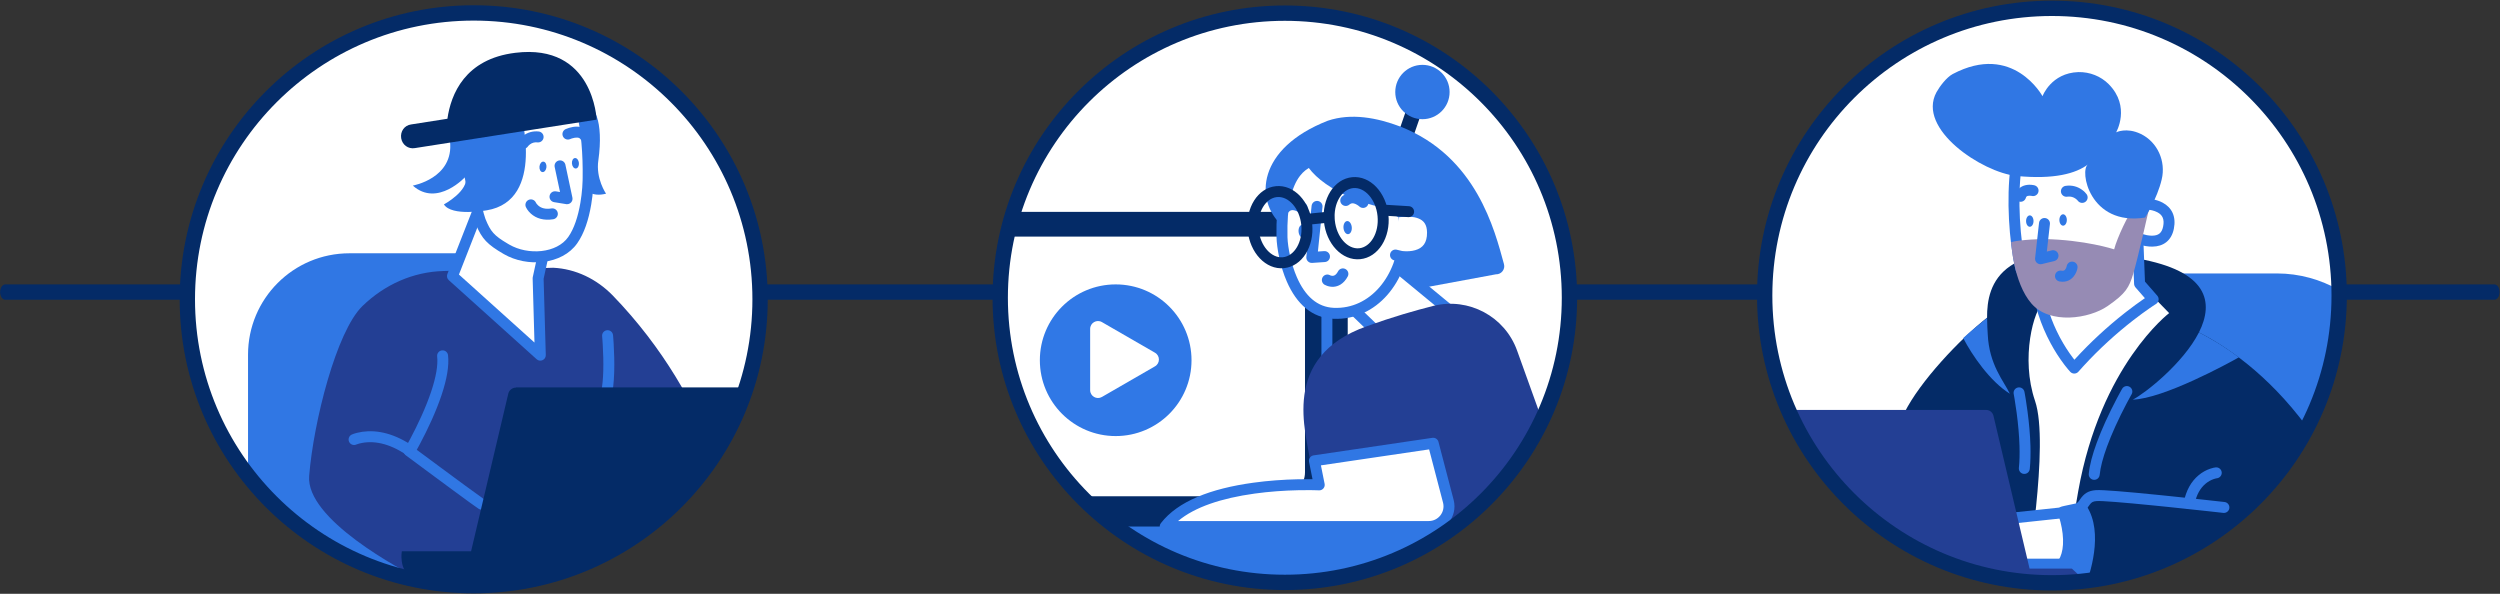 <svg width="1141" height="271" viewBox="0 0 1141 271" fill="none" xmlns="http://www.w3.org/2000/svg">
<rect x="0" y="0" width="1141" height="271" fill="#333333" stroke="none"/>
<g clip-path="url(#clip0_2_120)">
<path fill-rule="evenodd" clip-rule="evenodd" d="M1138.48 129.801C1139.76 129.801 1140.8 131.368 1140.8 133.301C1140.8 135.169 1139.83 136.696 1138.61 136.796L1138.48 136.801H2.377C1.094 136.801 0.054 135.234 0.054 133.301C0.054 131.432 1.026 129.906 2.25 129.806L2.377 129.801H1138.48Z" fill="#042B67"/>
<path fill-rule="evenodd" clip-rule="evenodd" d="M586.4 265.8C658.142 265.8 716.3 207.642 716.3 135.9C716.3 64.158 658.142 6 586.4 6C514.658 6 456.5 64.158 456.5 135.9C456.5 207.642 514.658 265.8 586.4 265.8Z" fill="white"/>
<path fill-rule="evenodd" clip-rule="evenodd" d="M604.1 96.7H462.5C458.6 109.1 456.5 122.3 456.5 135.9C456.5 179.6 478.1 218.2 511.1 241.8H604.1C610.1 241.8 615.1 236.9 615.1 230.8V107.7C615.1 101.6 610.2 96.7 604.1 96.7Z" fill="#042B67"/>
<path fill-rule="evenodd" clip-rule="evenodd" d="M584.6 108H459.5C457.5 117 456.5 126.3 456.5 135.9C456.5 171.1 470.5 203.1 493.3 226.5H584.6C590.7 226.5 595.6 221.6 595.6 215.5V119C595.6 112.9 590.7 108 584.6 108Z" fill="white"/>
<path fill-rule="evenodd" clip-rule="evenodd" d="M605.6 97.9C606.925 97.9 608.01 98.932 608.094 100.236L608.1 100.4V237.1C608.1 238.481 606.98 239.6 605.6 239.6C604.274 239.6 603.19 238.569 603.105 237.265L603.1 237.1V100.4C603.1 99.02 604.219 97.9 605.6 97.9Z" fill="#3077E4"/>
<path fill-rule="evenodd" clip-rule="evenodd" d="M614.2 137.799L628.4 151.499L663.2 142.999L633.1 118.199L614.2 137.799Z" fill="white"/>
<path fill-rule="evenodd" clip-rule="evenodd" d="M631.301 116.464L612.401 136.064C611.442 137.058 611.471 138.64 612.464 139.598L626.664 153.298C627.281 153.894 628.16 154.131 628.993 153.928L663.793 145.428C665.793 144.939 666.379 142.379 664.79 141.07L634.69 116.27C633.683 115.44 632.207 115.524 631.301 116.464ZM633.294 121.598L657.758 141.754L629.144 148.743L617.734 137.735L633.294 121.598Z" fill="#3077E4"/>
<path fill-rule="evenodd" clip-rule="evenodd" d="M703.8 191.699L692.4 159.999C686.8 144.399 670.3 135.599 654.2 139.599C645.9 141.699 635.7 144.599 623.8 148.899C584 162.999 596.3 197.599 598 210.699L654.3 202.399L648.4 240.399H663.7C680.7 227.699 694.6 210.999 703.8 191.699Z" fill="#233F94"/>
<path fill-rule="evenodd" clip-rule="evenodd" d="M585.1 107.999C585.2 114.099 589.1 142.199 608.7 142.999C628.3 143.799 640.3 125.299 641.1 106.999C641.9 88.699 632.8 73.999 620.4 73.199C608 72.399 584.1 63.699 585.1 107.999Z" fill="white"/>
<path fill-rule="evenodd" clip-rule="evenodd" d="M606.307 69.496C590.587 69.778 582.152 80.444 582.585 107.239L582.601 108.04C582.687 113.282 584.33 121.681 587.296 128.485C591.756 138.72 598.763 145.096 608.598 145.497C628.273 146.3 642.657 128.645 643.598 107.108C644.44 87.847 634.787 71.931 620.981 70.736L619.522 70.626C619.243 70.6 618.938 70.569 618.546 70.524L614.372 70.019C610.961 69.614 608.745 69.453 606.307 69.496ZM613.815 74.988L618.211 75.518C618.601 75.561 618.912 75.593 619.208 75.618L620.239 75.694C631.081 76.393 639.348 89.848 638.603 106.89C637.77 125.937 625.355 141.177 608.802 140.501C601.2 140.191 595.651 135.142 591.88 126.488C589.272 120.504 587.766 113.026 587.61 108.373L587.6 107.943C587.292 94.308 589.357 85.36 593.332 80.24C596.339 76.366 600.405 74.684 605.966 74.506L606.397 74.495C608.561 74.457 610.6 74.606 613.815 74.988Z" fill="#3077E4"/>
<path d="M648.53 52.173L641.914 49.888L637.865 61.608L644.482 63.894L648.53 52.173Z" fill="#042B67"/>
<path fill-rule="evenodd" clip-rule="evenodd" d="M649.2 54.4C656.048 54.4 661.6 48.848 661.6 42C661.6 35.151 656.048 29.6 649.2 29.6C642.351 29.6 636.8 35.151 636.8 42C636.8 48.848 642.351 54.4 649.2 54.4Z" fill="#3077E4"/>
<path fill-rule="evenodd" clip-rule="evenodd" d="M639.2 57.8C628.4 53.7 616.7 51.5 606 55.1C573.8 67.7 572.4 91.4 585.1 102.9C585.5 86.1 590 78.1 596 74.6C601.8 85 621.7 94.8 640.4 96C640.4 96.2 640.5 96.3 640.5 96.5C645.7 96.1 653.7 97 653.8 106.1C653.9 118.7 641.2 117.3 639.6 117.1C639 119.4 639.7 120.9 638.7 123.1L648.1 131.6L682.7 125.2C685.2 125.3 687.1 122.9 686.4 120.5C682.2 105.2 673.9 71.4 639.2 57.8Z" fill="#3077E4"/>
<path fill-rule="evenodd" clip-rule="evenodd" d="M636.9 116.4L639.4 117C639.4 117 653.9 119.5 653.8 106.1C653.7 95.9 643.7 95.999 638.8 96.6" fill="white"/>
<path fill-rule="evenodd" clip-rule="evenodd" d="M638.496 94.118C642.31 93.651 645.883 93.796 648.98 94.96C653.531 96.671 656.244 100.407 656.3 106.081C656.353 113.131 652.865 117.386 647.291 118.988C644.797 119.705 642.226 119.814 639.882 119.58L639.508 119.539C639.394 119.525 639.293 119.512 639.204 119.499L638.975 119.464L638.817 119.431L636.317 118.831C634.974 118.509 634.147 117.159 634.469 115.816C634.778 114.528 636.035 113.714 637.322 113.936L637.483 113.969L639.888 114.546L640.125 114.577L640.378 114.605C642.146 114.781 644.119 114.698 645.91 114.183C649.41 113.177 651.335 110.828 651.3 106.124C651.265 102.557 649.87 100.636 647.22 99.64C645.035 98.819 642.188 98.704 639.104 99.081C637.733 99.249 636.486 98.274 636.319 96.904C636.151 95.533 637.126 94.286 638.496 94.118Z" fill="#3077E4"/>
<path fill-rule="evenodd" clip-rule="evenodd" d="M610.69 123.832C611.335 122.611 612.847 122.144 614.068 122.789C615.289 123.434 615.756 124.947 615.111 126.167C614.233 127.829 613.131 129.061 611.834 129.856C609.785 131.112 607.62 131.138 605.656 130.455C605.176 130.289 604.801 130.11 604.544 129.961C603.35 129.267 602.945 127.737 603.639 126.543C604.304 125.399 605.737 124.979 606.906 125.557L607.083 125.65C607.12 125.666 607.195 125.697 607.298 125.733C607.97 125.966 608.625 125.958 609.22 125.593C609.716 125.29 610.213 124.734 610.69 123.832Z" fill="#3077E4"/>
<path fill-rule="evenodd" clip-rule="evenodd" d="M598.614 93.943C598.755 92.57 599.983 91.571 601.357 91.713C602.675 91.848 603.648 92.986 603.599 94.291L603.587 94.456L601.491 114.8L604.328 114.605C605.651 114.514 606.804 115.469 606.978 116.764L606.995 116.927C607.086 118.25 606.131 119.403 604.836 119.577L604.673 119.593L598.873 119.993C597.378 120.097 596.143 118.875 596.202 117.402L596.214 117.243L598.614 93.943Z" fill="#3077E4"/>
<path fill-rule="evenodd" clip-rule="evenodd" d="M614.866 88.212C617.296 87.305 619.717 87.849 621.955 89.198C622.79 89.701 623.425 90.209 623.825 90.591C624.825 91.543 624.862 93.126 623.91 94.125C622.998 95.081 621.511 95.157 620.509 94.328L620.375 94.209C620.219 94.061 619.859 93.773 619.374 93.481C618.312 92.841 617.345 92.623 616.613 92.896C616.417 92.97 616.219 93.081 616.015 93.24L615.861 93.369C614.829 94.286 613.249 94.193 612.332 93.161C611.414 92.129 611.507 90.549 612.539 89.632C613.254 88.996 614.034 88.522 614.866 88.212Z" fill="#3077E4"/>
<path fill-rule="evenodd" clip-rule="evenodd" d="M588.643 91.004C590.468 90.697 592.274 91.083 594.006 91.88C594.775 92.233 595.372 92.593 595.753 92.865C596.876 93.668 597.137 95.229 596.334 96.353C595.565 97.43 594.099 97.713 592.989 97.029L592.847 96.934C592.704 96.832 592.369 96.63 591.917 96.422C591.015 96.007 590.145 95.821 589.473 95.934C589.057 96.005 588.697 96.19 588.347 96.558L588.216 96.705C587.329 97.764 585.753 97.903 584.694 97.016C583.636 96.129 583.497 94.552 584.384 93.494C585.546 92.107 587.01 91.279 588.643 91.004Z" fill="#3077E4"/>
<path fill-rule="evenodd" clip-rule="evenodd" d="M615.299 106.874C616.345 106.79 617.086 105.384 616.954 103.732C616.822 102.081 615.868 100.809 614.822 100.893C613.776 100.976 613.035 102.383 613.166 104.034C613.298 105.686 614.253 106.957 615.299 106.874Z" fill="#3077E4"/>
<path fill-rule="evenodd" clip-rule="evenodd" d="M594.8 108.572C595.846 108.489 596.587 107.082 596.455 105.43C596.323 103.779 595.369 102.508 594.323 102.591C593.277 102.675 592.535 104.081 592.667 105.733C592.799 107.384 593.754 108.655 594.8 108.572Z" fill="#3077E4"/>
<path fill-rule="evenodd" clip-rule="evenodd" d="M617.125 80.869C608.814 81.684 603.23 90.817 604.23 101.022C605.23 111.227 612.481 119.103 620.792 118.289C629.103 117.474 634.688 108.341 633.688 98.136C632.688 87.931 625.437 80.055 617.125 80.869ZM617.613 85.845C622.823 85.335 627.956 90.91 628.712 98.623C629.467 106.336 625.514 112.802 620.304 113.313C615.095 113.823 609.962 108.248 609.206 100.535C608.45 92.822 612.403 86.356 617.613 85.845Z" fill="#042B67"/>
<path fill-rule="evenodd" clip-rule="evenodd" d="M582.326 84.969C574.014 85.783 568.43 94.917 569.43 105.122C570.43 115.327 577.681 123.203 585.992 122.388C594.303 121.574 599.888 112.441 598.888 102.235C597.888 92.03 590.637 84.154 582.326 84.969ZM582.813 89.945C588.023 89.434 593.156 95.01 593.912 102.723C594.668 110.436 590.714 116.902 585.505 117.412C580.295 117.923 575.162 112.347 574.406 104.634C573.65 96.921 577.604 90.455 582.813 89.945Z" fill="#042B67"/>
<path fill-rule="evenodd" clip-rule="evenodd" d="M606.144 96.612C607.517 96.47 608.746 97.469 608.887 98.843C609.023 100.161 608.108 101.346 606.82 101.564L606.657 101.586L596.957 102.586C595.583 102.727 594.355 101.729 594.214 100.355C594.078 99.037 594.993 97.852 596.281 97.634L596.444 97.612L606.144 96.612Z" fill="#042B67"/>
<path fill-rule="evenodd" clip-rule="evenodd" d="M631.552 93.404L643.052 94.104C644.431 94.188 645.48 95.373 645.396 96.751C645.315 98.074 644.22 99.094 642.913 99.1L642.749 99.095L631.249 98.395C629.87 98.311 628.821 97.126 628.905 95.748C628.986 94.424 630.081 93.405 631.388 93.399L631.552 93.404Z" fill="#042B67"/>
<path fill-rule="evenodd" clip-rule="evenodd" d="M599.9 210.3L602.1 221.3C602.1 221.3 548.6 218.6 531.8 240.3H652.1C658.1 240.3 662.6 234.6 661 228.7L654.1 202.3L599.9 210.3Z" fill="white"/>
<path fill-rule="evenodd" clip-rule="evenodd" d="M599.535 207.827L599.374 207.856C598.049 208.14 597.179 209.441 597.449 210.79L599.033 218.712L597.76 218.698C596.11 218.685 594.335 218.696 592.454 218.736C585.722 218.88 578.788 219.371 571.978 220.312C552.478 223.004 537.557 228.781 529.824 238.77C528.552 240.413 529.723 242.8 531.801 242.8H652.101C659.691 242.8 665.301 235.675 663.482 228.312L656.519 201.668C656.197 200.434 654.997 199.641 653.735 199.827L599.535 207.827ZM652.249 205.1L658.582 229.332L658.639 229.558C659.63 233.762 656.426 237.8 652.101 237.8H537.679L537.717 237.768C545.235 231.449 557.403 227.371 572.661 225.265C579.264 224.353 586.01 223.875 592.562 223.735C594.392 223.696 596.118 223.685 597.719 223.698L599.062 223.714C599.799 223.726 600.436 223.741 600.963 223.758L601.982 223.797L602.143 223.8C603.689 223.776 604.86 222.351 604.552 220.81L602.868 212.389L652.249 205.1Z" fill="#3077E4"/>
<path fill-rule="evenodd" clip-rule="evenodd" d="M663.7 240.3H509.2C530.8 256.3 557.5 265.7 586.4 265.7C615.4 265.8 642.1 256.3 663.7 240.3Z" fill="#3077E4"/>
<path fill-rule="evenodd" clip-rule="evenodd" d="M586.4 2.5C512.725 2.5 453 62.225 453 135.9C453 209.575 512.725 269.3 586.4 269.3C660.075 269.3 719.8 209.575 719.8 135.9C719.8 62.225 660.075 2.5 586.4 2.5ZM586.4 9.5C656.209 9.5 712.8 66.091 712.8 135.9C712.8 205.709 656.209 262.3 586.4 262.3C516.591 262.3 460 205.709 460 135.9C460 66.091 516.591 9.5 586.4 9.5Z" fill="#042B67"/>
<path fill-rule="evenodd" clip-rule="evenodd" d="M936.5 266C1008.9 266 1067.6 207.304 1067.6 134.9C1067.6 62.495 1008.9 3.8 936.5 3.8C864.096 3.8 805.4 62.495 805.4 134.9C805.4 207.304 864.096 266 936.5 266Z" fill="white"/>
<path fill-rule="evenodd" clip-rule="evenodd" d="M943.101 265.8C1012.4 262.4 1067.6 205.1 1067.6 134.9C1067.6 134.1 1067.6 133.2 1067.6 132.4C1059.2 127.6 1049.5 124.8 1039.2 124.8H943.201V265.8H943.101Z" fill="#3077E4"/>
<path fill-rule="evenodd" clip-rule="evenodd" d="M1003.6 151.7C1010.5 138 1007.9 123.7 975.6 118C912.5 106.3 906.8 129.7 906.9 145C894.5 154.8 876.2 174.1 869.1 188.5L848.5 232C871.8 253.1 902.6 265.9 936.5 265.9C987.2 265.9 1031.2 237.1 1053 195C1034.7 170.1 1015 157.5 1003.6 151.7Z" fill="#042B67"/>
<path fill-rule="evenodd" clip-rule="evenodd" d="M1003.6 151.7C996.4 165.9 978.9 179.6 973.4 182.4C987.5 181.9 1016.7 166 1021.8 163.1C1014.8 157.8 1008.4 154.2 1003.6 151.7Z" fill="#3077E4"/>
<path fill-rule="evenodd" clip-rule="evenodd" d="M907.2 152.5C907.1 150.5 906.9 147.9 906.9 145.1C903.1 148.1 899.4 151.2 896 154.3C900.1 162.2 908.3 174.1 917.3 179.7C914.6 174 907.8 166.5 907.2 152.5Z" fill="#3077E4"/>
<path fill-rule="evenodd" clip-rule="evenodd" d="M983.4 136.1L990 142.9C990 142.9 958.7 166.7 948.5 224.2C941.9 261.5 944.1 265.7 944.1 265.7L924.7 264.7C924.7 264.7 935.5 202.6 928.8 183C922.1 163.4 928.2 141.3 932.8 137.7C937.2 134 983.4 136.1 983.4 136.1Z" fill="white"/>
<path fill-rule="evenodd" clip-rule="evenodd" d="M947.1 233.4L917.1 236.6L909.6 257.4C909.6 257.4 942.1 257.6 942.7 257.4C943.4 257.2 958.3 243.9 947.1 233.4Z" fill="white"/>
<path fill-rule="evenodd" clip-rule="evenodd" d="M946.835 230.915L916.835 234.115C915.883 234.216 915.073 234.852 914.748 235.752L907.248 256.552C906.663 258.176 907.859 259.89 909.585 259.9L917.093 259.94L936.101 259.994C940.699 259.989 942.491 259.949 943.214 259.834L943.385 259.8L943.464 259.78L943.636 259.712C945.486 258.889 949.502 254.432 951.583 250.412C955.044 243.723 954.634 237.036 948.81 231.577C948.279 231.079 947.558 230.837 946.835 230.915ZM946.169 236.013L946.28 236.136C949.422 239.668 949.458 243.638 947.142 248.114C946.183 249.967 944.869 251.768 943.415 253.352L943.182 253.604C942.795 254.014 942.421 254.386 942.083 254.697L941.808 254.944L940.73 254.963C940.094 254.97 939.303 254.976 938.367 254.981L932.128 254.988L923.351 254.967L913.151 254.92L918.92 238.919L946.169 236.013Z" fill="#3077E4"/>
<path fill-rule="evenodd" clip-rule="evenodd" d="M1011.25 213.313C1012.62 213.174 1013.85 214.175 1013.99 215.549C1014.12 216.868 1013.2 218.05 1011.91 218.266L1011.75 218.287C1011.53 218.31 1011.01 218.417 1010.29 218.665C1009.05 219.097 1007.79 219.778 1006.62 220.76C1004.19 222.798 1002.4 225.867 1001.56 230.272C1001.29 231.628 999.984 232.516 998.628 232.255C997.272 231.994 996.384 230.684 996.645 229.328C997.708 223.801 1000.09 219.709 1003.41 216.928C1005.07 215.533 1006.86 214.563 1008.66 213.941C1009.76 213.557 1010.66 213.372 1011.25 213.313Z" fill="#3077E4"/>
<path fill-rule="evenodd" clip-rule="evenodd" d="M971.945 176.532C973.093 177.191 973.52 178.622 972.948 179.794L972.242 181.061C971.737 181.974 971.173 183.016 970.565 184.168C968.827 187.462 967.088 190.971 965.468 194.543C964.007 197.763 962.713 200.88 961.633 203.833C959.789 208.868 958.63 213.248 958.288 216.743C958.154 218.117 956.931 219.122 955.556 218.988C954.182 218.853 953.177 217.63 953.312 216.256C953.702 212.27 954.961 207.512 956.937 202.114C958.064 199.035 959.405 195.805 960.915 192.477C962.579 188.808 964.361 185.211 966.143 181.835L966.919 180.377C967.086 180.068 967.249 179.768 967.407 179.478L968.127 178.173L968.532 177.454C969.22 176.257 970.748 175.844 971.945 176.532Z" fill="#3077E4"/>
<path fill-rule="evenodd" clip-rule="evenodd" d="M921.027 176.845C922.382 176.583 923.693 177.47 923.955 178.825L924.078 179.49C924.174 180.018 924.28 180.627 924.395 181.31L924.639 182.807C924.882 184.341 925.123 185.981 925.351 187.703C926.063 193.087 926.547 198.421 926.696 203.424C926.812 207.321 926.72 210.888 926.387 214.06C926.243 215.433 925.013 216.43 923.64 216.286C922.266 216.142 921.27 214.912 921.414 213.538C921.721 210.611 921.808 207.261 921.698 203.573C921.555 198.759 921.086 193.587 920.394 188.36C920.098 186.123 919.78 184.028 919.463 182.136L919.274 181.027L919.046 179.773C918.784 178.418 919.671 177.106 921.027 176.845Z" fill="#3077E4"/>
<path fill-rule="evenodd" clip-rule="evenodd" d="M956.496 223.708L956.721 223.693C959.749 223.527 969.768 224.349 985.2 225.901L990.074 226.398C994.689 226.873 999.428 227.376 1004.12 227.884L1015.28 229.116C1016.65 229.271 1017.64 230.509 1017.48 231.88C1017.34 233.198 1016.19 234.159 1014.88 234.097L1014.18 234.023L1007.08 233.236C1001.27 232.601 995.319 231.965 989.562 231.371L983.015 230.708C968.722 229.284 959.077 228.513 956.905 228.691C955.21 228.83 954.591 229.18 953.713 230.376L953.281 230.993C951.766 233.197 950.543 234.261 948.091 234.751L946.411 235.092L944.819 235.427L944.827 235.454C944.928 235.806 945.028 236.169 945.126 236.542L945.271 237.109C946.256 241.057 946.766 245.058 946.536 248.855C946.38 251.445 945.879 253.836 944.984 255.98L944.854 256.28L944.881 256.295C945.665 256.721 946.626 257.163 947.781 257.608L948.172 257.757C949.466 258.238 950.125 259.677 949.644 260.972C949.162 262.266 947.723 262.924 946.429 262.443C944.396 261.686 942.775 260.902 941.521 260.125C940.694 259.612 940.146 259.18 939.833 258.867C939.008 258.042 938.863 256.756 939.485 255.768C940.701 253.835 941.373 251.399 941.545 248.553C941.74 245.333 941.292 241.814 940.419 238.32C940.205 237.46 939.978 236.658 939.749 235.926L939.612 235.496C939.451 235.001 939.329 234.659 939.266 234.495C938.735 233.108 939.522 231.567 940.956 231.184L941.335 231.089L942.36 230.849C943.554 230.578 945.122 230.246 947.11 229.848C947.889 229.692 948.23 229.457 948.882 228.557L949.352 227.882C951.153 225.275 952.96 223.998 956.496 223.708Z" fill="#3077E4"/>
<path fill-rule="evenodd" clip-rule="evenodd" d="M946.6 260.7C942 259 940.5 257.6 940.5 257.6C946.5 248.2 940.5 232.7 940.5 232.7C940.5 232.7 942.1 232.3 946.9 231.3C948.9 230.9 949.8 229.9 950.6 228.7C960.6 240 954.6 259.9 951.9 267.1C949.6 265 950.1 262 946.6 260.7Z" fill="#3077E4"/>
<path fill-rule="evenodd" clip-rule="evenodd" d="M936.5 266C941.7 266 946.9 265.7 952 265.1C951.6 265 951.4 264.9 951.4 264.9L945.6 259.5H926.3L909.8 189.7C909.4 188.2 908.1 187.1 906.5 187.1H816.2C836.4 233.5 882.6 266 936.5 266Z" fill="#233F94"/>
<path fill-rule="evenodd" clip-rule="evenodd" d="M980.1 93.199C980.1 93.199 991.8 93.399 989.7 103.899C987.6 114.399 974.6 108.299 974.6 108.299L976.3 93.399L980.1 93.199Z" fill="white"/>
<path fill-rule="evenodd" clip-rule="evenodd" d="M980.159 90.7L979.968 90.703L976.168 90.903C974.949 90.967 973.954 91.903 973.816 93.116L972.116 108.016C971.994 109.082 972.566 110.107 973.538 110.563L973.85 110.704C974.419 110.952 975.226 111.261 976.208 111.567C978.257 112.205 980.324 112.583 982.32 112.561C987.33 112.504 991.053 109.878 992.151 104.39C993.276 98.767 991.196 94.727 987.044 92.501C985.653 91.754 984.132 91.267 982.567 90.975C981.702 90.814 980.956 90.735 980.389 90.709L980.159 90.7ZM978.543 95.784L980.122 95.701L980.057 95.699C981.304 95.733 983.124 96.072 984.681 96.907C986.951 98.125 987.926 100.018 987.248 103.409C986.649 106.406 985.056 107.529 982.264 107.561L981.877 107.558C980.574 107.523 979.14 107.244 977.696 106.794L977.302 106.666L978.543 95.784Z" fill="#3077E4"/>
<path fill-rule="evenodd" clip-rule="evenodd" d="M946.7 60.1C943.6 59.8 922.4 58.5 920.1 76.2C917.8 93.9 920.3 113.4 922.2 122.3C924.2 131.2 964.7 127.1 967 126.3C969.3 125.5 972 122.8 972 122.8L977.6 95.7C977.6 95.6 979.9 62.8 946.7 60.1Z" fill="white"/>
<path fill-rule="evenodd" clip-rule="evenodd" d="M980.094 95.869L980.116 95.423C980.183 93.576 980.095 91.228 979.732 88.528C979.189 84.498 978.125 80.516 976.407 76.769C971.411 65.874 961.837 58.822 946.903 57.607C942.712 57.202 937.424 57.443 932.361 59.011C924.23 61.529 918.776 66.99 917.621 75.877C915.649 91.056 916.957 109.713 919.755 122.821C921.041 128.544 929.713 130.41 943.979 130.436L944.491 130.437C953.647 130.426 965.743 129.383 967.821 128.66C968.227 128.519 968.636 128.34 969.05 128.126C969.804 127.737 970.568 127.239 971.342 126.656C972.374 125.877 973.228 125.107 973.768 124.567C974.113 124.222 974.35 123.783 974.448 123.305L980.048 96.205C980.071 96.094 980.087 95.982 980.094 95.869ZM946.14 62.559L946.459 62.587C959.581 63.655 967.602 69.563 971.862 78.853C973.358 82.115 974.296 85.626 974.777 89.195C975.078 91.432 975.165 93.384 975.129 94.919L975.113 95.379L969.711 121.518C969.274 121.914 968.808 122.304 968.331 122.663C967.767 123.089 967.231 123.438 966.757 123.683C966.596 123.766 966.446 123.835 966.31 123.889L966.179 123.938C965.834 124.058 962.68 124.464 959.096 124.772C954.356 125.181 949.225 125.431 944.485 125.437C938.727 125.443 933.831 125.092 930.229 124.344C926.675 123.605 924.82 122.555 924.639 121.751C921.957 109.185 920.687 91.081 922.579 76.521C923.458 69.758 927.443 65.768 933.84 63.787C936.284 63.031 938.948 62.621 941.674 62.497C943.39 62.418 944.936 62.459 946.14 62.559Z" fill="#3077E4"/>
<path fill-rule="evenodd" clip-rule="evenodd" d="M975.7 108.8L976.5 129.5L982.7 136.6C982.7 136.6 964.3 148 946.7 168C946.7 168 932.3 152.8 929.8 129L966.2 120L975.7 108.8Z" fill="white"/>
<path fill-rule="evenodd" clip-rule="evenodd" d="M973.793 107.182L964.815 117.766L929.2 126.572C927.988 126.872 927.183 128.019 927.314 129.26C928.353 139.156 931.414 148.318 935.864 156.596C937.816 160.227 939.909 163.447 942.007 166.224L942.445 166.797C943.51 168.177 944.355 169.159 944.885 169.719C945.896 170.786 947.605 170.754 948.577 169.651C949.292 168.838 950.015 168.032 950.747 167.231C958.039 159.26 965.857 152.194 973.673 146.117C976.405 143.993 978.94 142.145 981.211 140.584L982.478 139.726L983.305 139.18C983.66 138.949 983.9 138.796 984.017 138.724L984.158 138.63C985.346 137.78 985.56 136.074 984.583 134.955L978.964 128.519L978.198 108.703C978.11 106.424 975.268 105.443 973.793 107.182ZM973.449 115.317L974.002 129.596L974.016 129.785C974.074 130.287 974.283 130.761 974.617 131.144L978.932 136.085L978.38 136.463C976.03 138.078 973.416 139.983 970.604 142.17L969.557 142.989C961.88 149.043 954.227 156.019 947.058 163.857L946.755 164.191L946.564 163.949C946.38 163.713 946.19 163.466 945.997 163.21C944.047 160.63 942.093 157.624 940.268 154.228L939.882 153.501C936.315 146.687 933.759 139.256 932.608 131.31L932.55 130.894L966.8 122.426C967.31 122.3 967.767 122.017 968.106 121.616L973.449 115.317Z" fill="#3077E4"/>
<path fill-rule="evenodd" clip-rule="evenodd" d="M973.6 95.399C971.6 97.299 966.2 108.599 964.9 113.799C964.9 113.799 951.6 109.399 932.5 109.099C932.5 109.099 922.1 109.299 917.9 110.499C917.9 110.499 918.8 128.999 927.2 138.599C935.6 148.199 953.5 145.499 961.9 139.699C970.3 133.899 971.7 131.199 973.6 124.999C975.5 118.799 980.7 95.799 980.7 95.799L973.6 95.399Z" fill="#968BB4"/>
<path fill-rule="evenodd" clip-rule="evenodd" d="M979 99.3C979 99.3 984.5 90.8 986.6 81.9C988.6 73.6 984.7 64.8 977 61.1C970.5 58 965.8 60.4 965.8 60.4C965.8 60.4 972.6 48.7 962.4 38.4C958.8 34.8 953.8 32.8 948.6 32.9C936.1 33.3 932.2 43.9 932.2 43.9C932.2 43.9 918.8 19.2 891.2 33.8C888.4 35.3 885.3 39.4 883.8 42.1C874.7 58.9 904.7 78.7 920.3 80.3C937.4 82 947.5 79.2 953 75C948.9 77.6 953.6 103.3 979 99.3Z" fill="#3077E4"/>
<path fill-rule="evenodd" clip-rule="evenodd" d="M926.4 103.5C927.339 103.5 928.1 102.336 928.1 100.9C928.1 99.464 927.339 98.3 926.4 98.3C925.461 98.3 924.7 99.464 924.7 100.9C924.7 102.336 925.461 103.5 926.4 103.5Z" fill="#3077E4"/>
<path fill-rule="evenodd" clip-rule="evenodd" d="M941.6 103C942.539 103 943.3 101.836 943.3 100.4C943.3 98.964 942.539 97.8 941.6 97.8C940.662 97.8 939.9 98.964 939.9 100.4C939.9 101.836 940.662 103 941.6 103Z" fill="#3077E4"/>
<path fill-rule="evenodd" clip-rule="evenodd" d="M942.732 84.827C945.636 84.395 948.172 85.138 950.239 86.624C951.237 87.343 951.929 88.079 952.334 88.647C953.137 89.77 952.877 91.332 951.753 92.134C950.676 92.903 949.197 92.697 948.37 91.689L948.266 91.553C948.155 91.398 947.827 91.049 947.318 90.683C946.316 89.962 945.149 89.593 943.751 89.737L943.468 89.773C942.103 89.976 940.831 89.034 940.627 87.668C940.424 86.303 941.366 85.031 942.732 84.827Z" fill="#3077E4"/>
<path fill-rule="evenodd" clip-rule="evenodd" d="M924.341 84.545C925.526 84.256 926.711 84.264 927.83 84.44L928.16 84.498C928.309 84.527 928.433 84.555 928.531 84.581C929.867 84.929 930.667 86.295 930.319 87.631C929.984 88.913 928.712 89.702 927.429 89.455L927.226 89.409C927.189 89.402 927.13 89.391 927.053 89.379C926.532 89.297 925.973 89.294 925.525 89.403C925.051 89.518 924.804 89.707 924.643 90.163L924.601 90.295C924.217 91.621 922.831 92.385 921.505 92.001C920.178 91.617 919.415 90.231 919.798 88.904C920.486 86.528 922.17 85.074 924.341 84.545Z" fill="#3077E4"/>
<path fill-rule="evenodd" clip-rule="evenodd" d="M943.233 121.497C943.455 120.134 944.74 119.21 946.103 119.432C947.465 119.655 948.39 120.94 948.167 122.303C948.035 123.111 947.706 124.178 947.044 125.28C945.601 127.685 943.16 129.03 939.962 128.461C938.603 128.22 937.697 126.922 937.938 125.562C938.17 124.257 939.376 123.37 940.675 123.515L940.837 123.538C941.828 123.715 942.313 123.448 942.757 122.708C943.007 122.291 943.157 121.847 943.215 121.586L943.233 121.497Z" fill="#3077E4"/>
<path fill-rule="evenodd" clip-rule="evenodd" d="M930.616 101.721C930.769 100.349 932.006 99.361 933.378 99.515C934.695 99.662 935.659 100.808 935.598 102.113L935.585 102.277L934.182 114.817L936.404 114.271C937.691 113.955 938.991 114.698 939.384 115.945L939.428 116.103C939.744 117.39 939.001 118.689 937.755 119.083L937.597 119.127L931.897 120.527C930.261 120.929 928.722 119.635 928.803 117.982L928.816 117.821L930.616 101.721Z" fill="#3077E4"/>
<path fill-rule="evenodd" clip-rule="evenodd" d="M936.5 0.3C862.163 0.3 801.9 60.562 801.9 134.9C801.9 209.237 862.163 269.5 936.5 269.5C1010.84 269.5 1071.1 209.237 1071.1 134.9C1071.1 60.562 1010.84 0.3 936.5 0.3ZM936.5 7.3C1006.97 7.3 1064.1 64.428 1064.1 134.9C1064.1 205.371 1006.97 262.5 936.5 262.5C866.029 262.5 808.9 205.371 808.9 134.9C808.9 64.428 866.029 7.3 936.5 7.3Z" fill="#042B67"/>
<path fill-rule="evenodd" clip-rule="evenodd" d="M216.2 267.299C288.384 267.299 346.9 208.783 346.9 136.599C346.9 64.416 288.384 5.899 216.2 5.899C144.016 5.899 85.5 64.416 85.5 136.599C85.5 208.783 144.016 267.299 216.2 267.299Z" fill="white"/>
<path fill-rule="evenodd" clip-rule="evenodd" d="M237.4 115.6H159.5C133.9 115.6 113.2 136.3 113.2 161.9V214.5C128.5 235.1 149.8 251 174.5 259.7H237.4C239.6 259.7 241.3 258 241.3 255.8V119.5C241.3 117.3 239.6 115.6 237.4 115.6Z" fill="#3077E4"/>
<path fill-rule="evenodd" clip-rule="evenodd" d="M279.7 134.899C272.3 127.299 262.7 122.699 252.5 122.199L202.2 123.699C188.6 124.099 175.6 129.799 165.4 139.699C153.5 151.299 143.1 192.499 141.1 217.199C139.5 236.899 182.4 259.799 193.2 265.199C195.8 265.699 198.5 265.999 201.1 266.299L233.5 265.999C272.2 260.799 305.6 238.799 325.9 207.399C317.2 184.999 302.9 158.899 279.7 134.899Z" fill="#233F94"/>
<path fill-rule="evenodd" clip-rule="evenodd" d="M201.719 159.916C203.091 159.76 204.329 160.746 204.484 162.118C205.034 166.969 203.935 173.104 201.531 180.298C200.284 184.028 198.712 187.955 196.89 191.996C195.223 195.694 193.438 199.285 191.654 202.633L191.129 203.611C190.958 203.927 190.79 204.233 190.628 204.53L189.665 206.255L189.257 206.965C188.522 208.216 186.88 208.582 185.684 207.76C177.332 202.021 169.959 200.934 164.109 202.405L163.718 202.509C163.234 202.643 162.894 202.764 162.712 202.841L162.651 202.868C161.398 203.448 159.912 202.903 159.332 201.65C158.751 200.397 159.297 198.911 160.55 198.331C161.021 198.113 161.809 197.828 162.889 197.556C169.359 195.929 177.171 196.822 185.654 201.814L186.226 202.157L186.984 200.762L187.241 200.281C188.977 197.025 190.714 193.531 192.332 189.941C194.089 186.044 195.6 182.27 196.789 178.713C198.982 172.15 199.966 166.655 199.516 162.681C199.361 161.309 200.347 160.071 201.719 159.916Z" fill="#3077E4"/>
<path fill-rule="evenodd" clip-rule="evenodd" d="M184.693 204.309C185.481 203.249 186.948 202.991 188.044 203.692L188.343 203.906L200.934 213.236L212.059 221.437C216.98 225.049 220.23 227.406 220.923 227.857L221.026 227.921C222.229 228.598 222.656 230.122 221.979 231.326C221.302 232.529 219.778 232.956 218.575 232.279L218.376 232.157C217.295 231.463 213.342 228.593 206.766 223.753L199.203 218.174L185.21 207.807C184.101 206.983 183.87 205.418 184.693 204.309Z" fill="#3077E4"/>
<path fill-rule="evenodd" clip-rule="evenodd" d="M277.07 150.71C278.445 150.583 279.663 151.594 279.79 152.969L279.847 153.643L279.95 154.985C279.995 155.614 280.039 156.288 280.081 157.001C280.326 161.136 280.436 165.352 280.333 169.303L280.303 170.309C279.993 179.245 278.69 184.966 275.303 187.033C274.124 187.753 272.585 187.38 271.866 186.202C271.177 185.072 271.49 183.612 272.555 182.859L272.698 182.765C274.041 181.946 275.14 176.693 275.335 169.173C275.433 165.383 275.327 161.302 275.09 157.296L274.995 155.808C274.974 155.493 274.952 155.189 274.93 154.896L274.811 153.43C274.684 152.055 275.695 150.837 277.07 150.71Z" fill="#3077E4"/>
<path fill-rule="evenodd" clip-rule="evenodd" d="M206.5 126L219.9 91.8L249.2 110.5L245.6 127L246.6 162.1L206.5 126Z" fill="white"/>
<path fill-rule="evenodd" clip-rule="evenodd" d="M217.572 90.888L204.172 125.088C203.792 126.057 204.053 127.161 204.827 127.858L244.927 163.958L245.049 164.061C246.687 165.369 249.16 164.173 249.099 162.029L248.107 127.235L251.643 111.033C251.866 110.01 251.428 108.956 250.545 108.392L221.245 89.692C219.918 88.845 218.147 89.421 217.572 90.888ZM221.118 95.543L246.386 111.669L243.158 126.467L243.122 126.667C243.104 126.8 243.097 126.936 243.101 127.071L243.935 156.336L209.459 125.299L221.118 95.543Z" fill="#3077E4"/>
<path fill-rule="evenodd" clip-rule="evenodd" d="M264.8 48.499C264.8 48.499 240 64.299 252.1 78.999C252.1 78.999 257.5 85.099 262 83.899C262 83.899 258.7 78.699 262.5 75.999C262.5 75.999 263.7 91.699 276.6 88.399C276.6 88.399 271.8 81.499 273.1 73.099C275.5 55.799 271.5 45.399 264.8 48.499Z" fill="#3077E4"/>
<path fill-rule="evenodd" clip-rule="evenodd" d="M213.3 73.6C213.3 73.6 208.3 43 239.2 37.5C242.1 37 261.9 33.9 265.6 50.3C268.1 61.2 268.6 73.2 268.4 82.4C268.4 82.5 268.2 99.9 261.4 109.6C254.6 119.3 239.3 118.5 231.2 113.8C223.1 109.1 221.6 106.6 219.3 101C217.1 95.4 213.3 73.7 213.3 73.6Z" fill="white"/>
<path fill-rule="evenodd" clip-rule="evenodd" d="M268.251 50.697L268.039 49.749C266.168 41.453 260.526 36.776 252.614 35.115C249.815 34.528 246.881 34.351 243.916 34.485C241.937 34.574 240.293 34.774 238.776 35.036C225.548 37.39 217.278 44.274 213.24 54.185C210.79 60.198 210.178 66.455 210.614 72.005L210.682 72.775L210.743 73.342C210.763 73.511 210.782 73.658 210.8 73.782L210.828 73.975L210.843 74.095C211.298 77.828 215.304 97.663 216.974 101.913L217.275 102.635C219.972 108.989 222.353 111.556 229.946 115.962C240.544 122.111 256.519 120.917 263.448 111.034C266.602 106.535 268.637 100.41 269.832 93.32C270.253 90.823 270.541 88.36 270.719 86.019C270.771 85.334 270.812 84.69 270.842 84.093L270.893 82.809L270.9 82.432C271.141 71.372 270.348 60.317 268.251 50.697ZM216.388 76.686L215.846 73.678C215.829 73.604 215.8 73.487 215.8 73.599C215.8 73.464 215.79 73.329 215.768 73.196L215.728 72.918C215.708 72.758 215.684 72.55 215.659 72.298L215.641 72.1C215.185 67.144 215.687 61.428 217.87 56.072C221.271 47.726 228.141 42.007 239.639 39.961C240.952 39.734 242.398 39.558 244.141 39.48C246.714 39.364 249.239 39.515 251.587 40.008C257.601 41.271 261.603 44.516 263.078 50.496L263.164 50.858C265.245 59.93 266.085 70.541 265.922 81.238L265.9 82.422C265.889 83.121 265.84 84.239 265.734 85.639C265.566 87.837 265.296 90.151 264.902 92.489C263.819 98.911 261.998 104.392 259.353 108.164C254.119 115.63 241.024 116.609 232.455 111.637L231.708 111.2C225.417 107.485 223.919 105.664 221.613 100.049L221.494 99.733C220.643 97.382 219.412 92.141 218.026 85.243L217.927 84.747C217.39 82.056 216.864 79.288 216.388 76.686Z" fill="#3077E4"/>
<path fill-rule="evenodd" clip-rule="evenodd" d="M255.079 73.255C256.375 72.978 257.651 73.761 258.006 75.019L258.045 75.178L261.245 90.178C261.601 91.846 260.224 93.354 258.558 93.188L258.396 93.167L252.896 92.267C251.534 92.044 250.61 90.759 250.833 89.396C251.047 88.088 252.24 87.184 253.541 87.311L253.704 87.332L255.591 87.641L253.155 76.221C252.879 74.925 253.661 73.649 254.919 73.294L255.079 73.255Z" fill="#3077E4"/>
<path fill-rule="evenodd" clip-rule="evenodd" d="M262.849 76.907C263.729 76.825 264.342 75.688 264.219 74.368C264.096 73.049 263.283 72.045 262.403 72.128C261.523 72.21 260.909 73.346 261.033 74.666C261.156 75.986 261.969 76.989 262.849 76.907Z" fill="#3077E4"/>
<path fill-rule="evenodd" clip-rule="evenodd" d="M249.399 76.308C249.525 74.988 248.914 73.851 248.034 73.767C247.154 73.683 246.339 74.685 246.214 76.004C246.088 77.324 246.699 78.462 247.579 78.545C248.459 78.629 249.274 77.627 249.399 76.308Z" fill="#3077E4"/>
<path fill-rule="evenodd" clip-rule="evenodd" d="M238.823 61.939C240.732 60.479 243.111 59.708 245.876 60.015C247.248 60.167 248.237 61.404 248.084 62.776C247.938 64.093 246.793 65.057 245.488 64.997L245.324 64.984C243.922 64.829 242.799 65.193 241.86 65.911C241.442 66.231 241.161 66.536 241.037 66.702L240.999 66.758C240.249 67.917 238.701 68.249 237.542 67.499C236.382 66.749 236.051 65.201 236.801 64.042C237.184 63.449 237.847 62.685 238.823 61.939Z" fill="#3077E4"/>
<path fill-rule="evenodd" clip-rule="evenodd" d="M263.685 57.804C265.833 57.913 267.704 58.781 268.951 60.57C269.74 61.703 269.462 63.261 268.329 64.051C267.244 64.807 265.767 64.583 264.951 63.566L264.849 63.429C264.571 63.031 264.146 62.834 263.432 62.798C262.765 62.764 261.969 62.894 261.163 63.138L260.856 63.236C260.619 63.316 260.433 63.389 260.313 63.44L260.25 63.468C258.997 64.048 257.511 63.503 256.931 62.25C256.351 60.997 256.897 59.511 258.15 58.931C258.493 58.772 259.03 58.56 259.711 58.354C260.892 57.995 262.094 57.782 263.288 57.792L263.685 57.804Z" fill="#3077E4"/>
<path fill-rule="evenodd" clip-rule="evenodd" d="M237.4 50.599C237.4 50.599 249.4 91.499 222.1 95.999C222.1 95.999 206.2 98.9 202.6 93.299C202.6 93.299 214.1 87.1 212.6 80.499C212.6 80.499 199.7 94.799 188.4 84.7C188.4 84.7 207.2 81.4 205.4 64.499C204.1 52.4 233.2 40.8 237.4 50.599Z" fill="#3077E4"/>
<path fill-rule="evenodd" clip-rule="evenodd" d="M187.6 56.8L204.2 54.2C205.8 42.999 212.2 26.899 235.2 24.099C271 19.7 272.3 54.599 272.3 54.599L189.3 67.6C186.3 68.1 183.6 66.1 183.1 63.099C182.6 59.999 184.6 57.2 187.6 56.8Z" fill="#042B67"/>
<path fill-rule="evenodd" clip-rule="evenodd" d="M241.305 91.206C242.519 90.68 243.922 91.191 244.52 92.35L244.594 92.504C244.693 92.734 245.03 93.243 245.625 93.778C246.979 94.993 248.898 95.58 251.705 95.131C253.069 94.913 254.351 95.841 254.569 97.205C254.787 98.568 253.859 99.85 252.495 100.068C248.178 100.759 244.747 99.709 242.285 97.498C241.597 96.881 241.039 96.217 240.595 95.546C240.312 95.117 240.12 94.756 240.007 94.495C239.457 93.228 240.039 91.756 241.305 91.206Z" fill="#3077E4"/>
<path fill-rule="evenodd" clip-rule="evenodd" d="M235.5 176.9C233.9 176.9 232.4 178 232 179.6L215 251.6H183.4C183.4 251.6 181.8 260 188.1 264.1C192.6 265.1 197.3 265.8 202 266.4C207.6 266.4 217.7 266.4 230 266.4C281.9 260.9 324.8 225 340.4 176.8H235.5V176.9Z" fill="#042B67"/>
<path fill-rule="evenodd" clip-rule="evenodd" d="M216.2 2.399C142.083 2.399 82 62.483 82 136.599C82 210.716 142.083 270.799 216.2 270.799C290.317 270.799 350.4 210.716 350.4 136.599C350.4 62.483 290.317 2.399 216.2 2.399ZM216.2 9.399C286.451 9.399 343.4 66.349 343.4 136.599C343.4 206.85 286.451 263.799 216.2 263.799C145.949 263.799 89 206.85 89 136.599C89 66.349 145.949 9.399 216.2 9.399Z" fill="#042B67"/>
<path d="M509.2 199.021C528.315 199.021 543.81 183.526 543.81 164.411C543.81 145.296 528.315 129.801 509.2 129.801C490.086 129.801 474.59 145.296 474.59 164.411C474.59 183.526 490.086 199.021 509.2 199.021Z" fill="#3078E6"/>
<path d="M527.136 160.983C529.526 162.363 529.526 165.812 527.136 167.192L502.921 181.172C500.531 182.552 497.544 180.827 497.544 178.068V150.107C497.544 147.348 500.531 145.623 502.921 147.003L527.136 160.983Z" fill="white"/>
</g>
<defs>
<clipPath id="clip0_2_120">
<rect width="1141" height="271" fill="white"/>
</clipPath>
</defs>
</svg>
